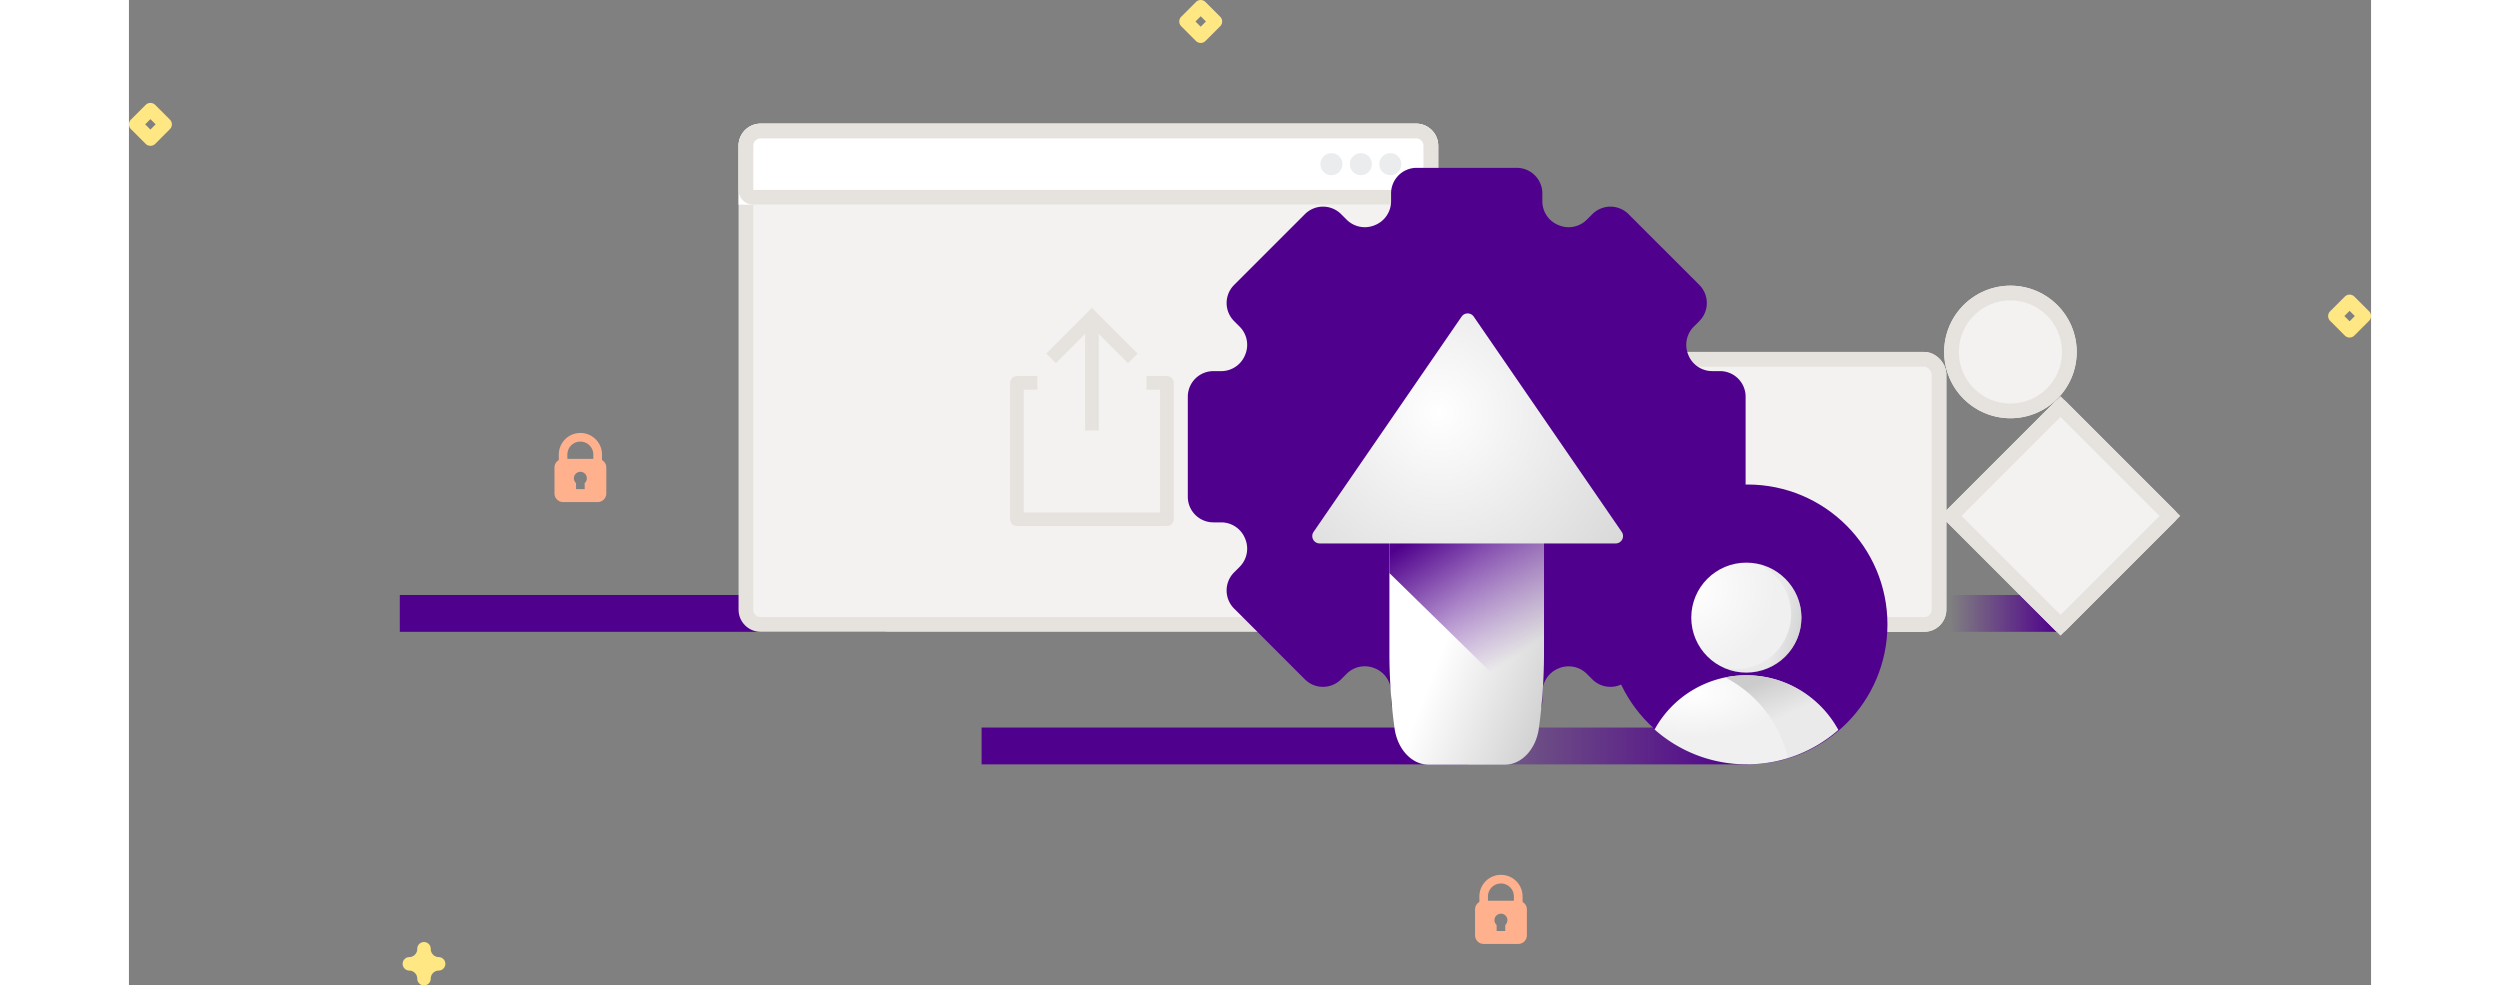 <?xml version="1.0" encoding="utf-8"?>

<!--
 * Copyright (c) 2019, WSO2 Inc. (http://www.wso2.org) All Rights Reserved.
 *
 * WSO2 Inc. licenses this file to you under the Apache License,
 * Version 2.0 (the "License"); you may not use this file except
 * in compliance with the License.
 * You may obtain a copy of the License at
 *
 *     http://www.apache.org/licenses/LICENSE-2.0
 *
 * Unless required by applicable law or agreed to in writing,
 * software distributed under the License is distributed on an
 * "AS IS" BASIS, WITHOUT WARRANTIES OR CONDITIONS OF ANY
 * KIND, either express or implied. See the License for the
 * specific language governing permissions and limitations
 * under the License.
-->

<svg xmlns="http://www.w3.org/2000/svg" xmlns:xlink="http://www.w3.org/1999/xlink" width="304.445" height="120"
     viewBox="0 0 304.445 133.802">
    <rect x="0" y="0" width="304.445" height="133.802" fill="#808080" stroke="none"/>
    <defs>
        <linearGradient id="linear-gradient" x1="0.274" y1="0.5" x2="1" y2="0.5" gradientUnits="objectBoundingBox">
            <stop offset="0" stop-color="#4F008C"/>
            <stop offset="1" stop-color="#4F008C"/>
        </linearGradient>
        <linearGradient id="linear-gradient-2" x1="0.274" y1="0.5" x2="1" y2="0.5" gradientUnits="objectBoundingBox">
            <stop offset="0" stop-color="#4F008C" stop-opacity="0"/>
            <stop offset="1" stop-color="#4F008C"/>
        </linearGradient>
        <linearGradient id="linear-gradient-5" x1="0.308" y1="0.308" x2="0.828" y2="0.828"
                        gradientUnits="objectBoundingBox">
            <stop offset="0" stop-color="#4F008C"/>
            <stop offset="1" stop-color="#4F008C"/>
        </linearGradient>
        <linearGradient id="linear-gradient-6" x1="0.821" y1="0.821" x2="0.126" y2="0.126"
                        gradientUnits="objectBoundingBox">
            <stop offset="0" stop-color="#4F008C"/>
            <stop offset="1" stop-color="#4F008C"/>
        </linearGradient>
        <linearGradient id="linear-gradient-7" x1="0.608" y1="0.634" x2="-0.093" y2="0.449"
                        gradientUnits="objectBoundingBox">
            <stop offset="0" stop-color="#4F008C" stop-opacity="0"/>
            <stop offset="0.563" stop-color="#4F008C" stop-opacity="0.561"/>
            <stop offset="1" stop-color="#4F008C"/>
        </linearGradient>
        <linearGradient id="linear-gradient-8" x1="0.464" y1="0.418" x2="1.086" y2="0.86"
                        gradientUnits="objectBoundingBox">
            <stop offset="0" stop-color="#fff"/>
            <stop offset="1" stop-color="#ccc"/>
        </linearGradient>
        <linearGradient id="linear-gradient-9" x1="0.801" y1="0.671" x2="0.39" y2="-0.096"
                        gradientUnits="objectBoundingBox">
            <stop offset="0" stop-color="#4F008C" stop-opacity="0"/>
            <stop offset="1" stop-color="#4F008C"/>
        </linearGradient>
        <radialGradient id="radial-gradient" cx="0.407" cy="0.431" r="1.306"
                        gradientTransform="matrix(0.035, 0.999, -0.726, 0.025, 0.706, 0.014)"
                        xlink:href="#linear-gradient-8"/>
        <linearGradient id="linear-gradient-10" x1="0.757" y1="0.959" x2="0.149" y2="0.196"
                        gradientUnits="objectBoundingBox">
            <stop offset="0" stop-color="#4F008C"/>
            <stop offset="1" stop-color="#4F008C"/>
        </linearGradient>
        <linearGradient id="linear-gradient-11" x1="0.821" y1="0.821" x2="0.126" y2="0.126"
                        gradientUnits="objectBoundingBox">
            <stop offset="0" stop-color="#4F008C"/>
            <stop offset="1" stop-color="#4F008C"/>
        </linearGradient>
        <linearGradient id="linear-gradient-12" x1="0.084" y1="0.36" x2="0.818" y2="0.733"
                        gradientUnits="objectBoundingBox">
            <stop offset="0" stop-color="#4F008C"/>
            <stop offset="0.472" stop-color="#4F008C" stop-opacity="0.49"/>
            <stop offset="1" stop-color="#4F008C" stop-opacity="0"/>
        </linearGradient>
        <radialGradient id="radial-gradient-2" cx="0.208" cy="0.202" r="0.5" gradientUnits="objectBoundingBox">
            <stop offset="0" stop-color="#fff"/>
            <stop offset="1" stop-color="#f0f0f0"/>
        </radialGradient>
        <radialGradient id="radial-gradient-3" cx="0" cy="0.233" r="0.764"
                        gradientTransform="translate(0.106 0.025) rotate(27.054)" xlink:href="#radial-gradient-2"/>
        <linearGradient id="linear-gradient-13" x1="0.433" x2="0.678" y2="0.398" gradientUnits="objectBoundingBox">
            <stop offset="0" stop-color="#ccc"/>
            <stop offset="1" stop-color="#ccc" stop-opacity="0.169"/>
        </linearGradient>
        <linearGradient id="linear-gradient-14" x1="0.719" y1="0.4" x2="1.177" y2="0.537"
                        gradientUnits="objectBoundingBox">
            <stop offset="0" stop-color="#ccc" stop-opacity="0.188"/>
            <stop offset="1" stop-color="#ccc"/>
        </linearGradient>
    </defs>
    <g id="profile-export" transform="translate(-141.222 -98.21)">
        <path id="Path_95"
              d="M424.493,166.965a.914.914,0,0,1-.914-.914,1.1,1.1,0,0,0-1.1-1.1.915.915,0,0,1,0-1.829,1.1,1.1,0,0,0,1.1-1.1.915.915,0,1,1,1.829,0,1.1,1.1,0,0,0,1.1,1.1.915.915,0,0,1,0,1.829,1.1,1.1,0,0,0-1.1,1.1.914.914,0,0,1-.914.914Z"
              transform="translate(-243.207 65.047)" fill="#ffe783"/>
        <path id="Path_96"
              d="M68.794,419.851a.915.915,0,0,1-.645-.267l-2-2a.914.914,0,0,1,0-1.291l2-2a.914.914,0,0,1,1.291,0l2,2a.914.914,0,0,1,0,1.291l-2,2.008A.915.915,0,0,1,68.794,419.851Zm-.711-2.917.711.711.711-.711-.711-.708Z"
              transform="translate(75.344 -301.841)" fill="#ffe783"/>
        <path id="Path_98"
              d="M141.064,46.254a.914.914,0,0,1-.645-.267l-2-2.005a.914.914,0,0,1,0-1.291l2-2a.914.914,0,0,1,1.291,0l2,2a.914.914,0,0,1,0,1.291l-2,2a.909.909,0,0,1-.645.267Zm-.711-2.917.711.711.711-.711-.711-.711Z"
              transform="translate(301.688 97.79)" fill="#ffe783"/>
        <path id="Path_98-2" data-name="Path_98"
              d="M141.064,46.254a.914.914,0,0,1-.645-.267l-2-2.005a.914.914,0,0,1,0-1.291l2-2a.914.914,0,0,1,1.291,0l2,2a.914.914,0,0,1,0,1.291l-2,2a.909.909,0,0,1-.645.267Zm-.711-2.917.711.711.711-.711-.711-.711Z"
              transform="translate(145.688 57.79)" fill="#ffe783"/>
        <path id="padlock"
              d="M70.9,3.681V2.932a2.932,2.932,0,1,0-5.864,0v.749a1.169,1.169,0,0,0-.586,1.01V8.209a1.174,1.174,0,0,0,1.173,1.173h4.691a1.174,1.174,0,0,0,1.173-1.173V4.691a1.169,1.169,0,0,0-.586-1.01ZM67.963,1.173a1.761,1.761,0,0,1,1.759,1.759v.586H66.2V2.932a1.761,1.761,0,0,1,1.759-1.759Zm.586,5.635v.815H67.377V6.808a.88.88,0,1,1,1.173,0Z"
              transform="translate(259.555 217)" fill="#ffb18d"/>
        <path id="padlock-2" data-name="padlock"
              d="M70.9,3.681V2.932a2.932,2.932,0,1,0-5.864,0v.749a1.169,1.169,0,0,0-.586,1.01V8.209a1.174,1.174,0,0,0,1.173,1.173h4.691a1.174,1.174,0,0,0,1.173-1.173V4.691a1.169,1.169,0,0,0-.586-1.01ZM67.963,1.173a1.761,1.761,0,0,1,1.759,1.759v.586H66.2V2.932a1.761,1.761,0,0,1,1.759-1.759Zm.586,5.635v.815H67.377V6.808a.88.88,0,1,1,1.173,0Z"
              transform="translate(134.555 157)" fill="#ffb18d"/>
        <rect id="Rectangle_446" data-name="Rectangle 446" width="66" height="5" transform="translate(257 197)"
              fill="url(#linear-gradient)"/>
        <rect id="Rectangle_447" data-name="Rectangle 447" width="66" height="5" transform="translate(295 197)"
              fill="url(#linear-gradient-2)"/>
        <rect id="Rectangle_454" data-name="Rectangle 454" width="20" height="5" transform="translate(383 179)"
              fill="url(#linear-gradient-2)"/>
        <g id="Group_1135" data-name="Group 1135" transform="translate(-56 -7)">
            <rect id="Rectangle_448" data-name="Rectangle 448" width="66" height="5" transform="translate(234 186)"
                  fill="url(#linear-gradient)"/>
            <g id="Path_2110" data-name="Path 2110" transform="translate(280 122)" fill="#f4f2f1">
                <path d="M 92 68 L 3 68 C 1.897 68 1 67.103 1 66 L 1 3 C 1 1.897 1.897 1 3 1 L 92 1 C 93.103 1 94 1.897 94 3 L 94 66 C 94 67.103 93.103 68 92 68 Z"
                      stroke="none"/>
                <path d="M 3 2 C 2.449 2 2 2.449 2 3 L 2 66 C 2 66.551 2.449 67 3 67 L 92 67 C 92.551 67 93 66.551 93 66 L 93 3 C 93 2.449 92.551 2 92 2 L 3 2 M 3 0 L 92 0 C 93.657 0 95 1.343 95 3 L 95 66 C 95 67.657 93.657 69 92 69 L 3 69 C 1.343 69 0 67.657 0 66 L 0 3 C 0 1.343 1.343 0 3 0 Z"
                      stroke="none" fill="#e6e3df"/>
            </g>
            <g id="Rectangle_376" data-name="Rectangle 376" transform="translate(280 122)" fill="#fff" stroke="#e6e3df"
               stroke-width="2">
                <path d="M3,0H92a3,3,0,0,1,3,3v8a0,0,0,0,1,0,0H0a0,0,0,0,1,0,0V3A3,3,0,0,1,3,0Z" stroke="none"/>
                <path d="M3,1H92a2,2,0,0,1,2,2V9a1,1,0,0,1-1,1H2A1,1,0,0,1,1,9V3A2,2,0,0,1,3,1Z" fill="none"/>
            </g>
            <circle id="Ellipse_110" data-name="Ellipse 110" cx="1.5" cy="1.5" r="1.5" transform="translate(367 126)"
                    fill="#eaecee"/>
            <circle id="Ellipse_111" data-name="Ellipse 111" cx="1.5" cy="1.5" r="1.5" transform="translate(363 126)"
                    fill="#eaecee"/>
            <circle id="Ellipse_112" data-name="Ellipse 112" cx="1.5" cy="1.5" r="1.5" transform="translate(359 126)"
                    fill="#eaecee"/>
            <g id="Rectangle_452" data-name="Rectangle 452" transform="translate(406 153)" fill="#f4f2f1"
               stroke="#e6e3df" stroke-width="2">
                <rect width="38" height="38" rx="3" stroke="none"/>
                <rect x="1" y="1" width="36" height="36" rx="2" fill="none"/>
            </g>
            <g id="Rectangle_453" data-name="Rectangle 453" transform="translate(443.237 175.264) rotate(-45)"
               fill="#f4f2f1" stroke="#e6e3df" stroke-width="2">
                <rect width="23" height="23" rx="1" stroke="none"/>
                <rect x="1" y="1" width="21" height="21" fill="none"/>
            </g>
            <g id="Ellipse_191" data-name="Ellipse 191" transform="translate(443.7 144)" fill="#f4f2f1" stroke="#e6e3df"
               stroke-width="2">
                <circle cx="9" cy="9" r="9" stroke="none"/>
                <circle cx="9" cy="9" r="8" fill="none"/>
            </g>
            <g id="export" transform="translate(247.981 147.008)">
                <path id="Path_2206" data-name="Path 2206"
                      d="M90.185,172.228H87.407v1.852h1.852v16.665H70.743V174.08h1.852v-1.852H69.817a.925.925,0,0,0-.926.926V191.67a.925.925,0,0,0,.926.926H90.185a.925.925,0,0,0,.926-.926V173.154A.925.925,0,0,0,90.185,172.228Z"
                      transform="translate(0 -162.97)" fill="#e6e3df"/>
                <path id="Path_2207" data-name="Path 2207"
                      d="M165.335,3.544V16.665h1.852V3.544l3.974,3.974,1.309-1.309L166.26,0l-6.209,6.209,1.309,1.309Z"
                      transform="translate(-86.26)" fill="#e6e3df"/>
            </g>
        </g>
        <g id="wheel" transform="translate(268.334 121)">
            <path id="Path_2115" data-name="Path 2115"
                  d="M92.407,44.666V31.075A3.474,3.474,0,0,0,88.933,27.6H87.86a3.491,3.491,0,0,1-3.22-2.171l-.018-.043a3.492,3.492,0,0,1,.74-3.817l.759-.759a3.474,3.474,0,0,0,0-4.913L76.509,6.287a3.474,3.474,0,0,0-4.913,0l-.759.759a3.492,3.492,0,0,1-3.817.74l-.043-.018a3.491,3.491,0,0,1-2.171-3.22V3.474A3.474,3.474,0,0,0,61.332,0H47.74a3.474,3.474,0,0,0-3.474,3.474V4.547A3.491,3.491,0,0,1,42.1,7.767l-.043.018a3.492,3.492,0,0,1-3.817-.74l-.759-.759a3.474,3.474,0,0,0-4.913,0L22.953,15.9a3.474,3.474,0,0,0,0,4.913l.759.759a3.492,3.492,0,0,1,.74,3.817l-.018.043a3.491,3.491,0,0,1-3.22,2.171H20.14a3.474,3.474,0,0,0-3.474,3.474V44.666A3.474,3.474,0,0,0,20.14,48.14h1.073a3.491,3.491,0,0,1,3.22,2.171l.018.043a3.492,3.492,0,0,1-.74,3.817l-.759.759a3.474,3.474,0,0,0,0,4.913l9.611,9.611a3.474,3.474,0,0,0,4.913,0l.759-.759a3.492,3.492,0,0,1,3.817-.74l.043.018a3.491,3.491,0,0,1,2.171,3.22v1.073a3.474,3.474,0,0,0,3.474,3.474H61.332a3.474,3.474,0,0,0,3.474-3.474V71.194a3.491,3.491,0,0,1,2.171-3.22l.043-.018a3.492,3.492,0,0,1,3.817.74l.759.759a3.474,3.474,0,0,0,4.913,0l9.611-9.611a3.474,3.474,0,0,0,0-4.913l-.759-.759a3.492,3.492,0,0,1-.74-3.817l.018-.043a3.491,3.491,0,0,1,3.22-2.171h1.073a3.474,3.474,0,0,0,3.474-3.474Z"
                  transform="translate(0 0)" fill="url(#linear-gradient-5)"/>
            <circle id="Ellipse_168" data-name="Ellipse 168" cx="26.366" cy="26.366" r="26.366"
                    transform="translate(28.17 11.505)" fill="url(#linear-gradient-6)"/>
            <path id="Path_2117" data-name="Path 2117"
                  d="M336.118,170.376l-.759-.759a3.493,3.493,0,0,1-.74-3.817l.018-.043a3.491,3.491,0,0,1,3.22-2.171h1.073a3.474,3.474,0,0,0,3.456-3.116l-37.41-24.431c-.464-.5.509,4.534,0,4.08,3.438,3.843,2.227,7.82,2.227,13.381,0,4.4,2.989,6.9,5.55,13.373,1.855,4.655,2.051,22.106,2.051,20.84v-1.073a3.491,3.491,0,0,1,2.171-3.22l.043-.018a3.492,3.492,0,0,1,3.817.74l.759.759a3.474,3.474,0,0,0,4.913,0l9.611-9.611A3.474,3.474,0,0,0,336.118,170.376Z"
                  transform="translate(-249.999 -115.445)" fill="url(#linear-gradient-7)"/>
            <path id="Path_21182" data-name="Path 21182"
                  d="M209.244,357.531a75.348,75.348,0,0,0,.695-10.219V323.918H188.948v23.394a75.351,75.351,0,0,0,.695,10.219c.392,2.862,2.34,4.951,4.617,4.951h10.368C206.9,362.482,208.852,360.393,209.244,357.531Z"
                  transform="translate(-144.907 -281.445)" fill="url(#linear-gradient-8)"/>
            <path id="Path_2119" data-name="Path 2119"
                  d="M188.948,329.475l20.347,19.91a44.535,44.535,0,0,0,.644-7.53V323.918H188.948Z"
                  transform="translate(-144.907 -274.448)" fill="url(#linear-gradient-9)"/>
            <path id="Path_2268" data-name="Path 2268"
                  d="M21.176,1.2a1,1,0,0,1,1.648,0l20.1,29.235A1,1,0,0,1,42.1,32H1.9a1,1,0,0,1-.824-1.567Z"
                  transform="translate(32.666 19)" fill="url(#radial-gradient)"/>
        </g>
        <g id="Group_1246" data-name="Group 1246" transform="translate(-1242 -1532.824)">
            <circle id="Ellipse_177" data-name="Ellipse 177" cx="19" cy="19" r="19" transform="translate(1584 1696.824)"
                    fill="url(#linear-gradient-10)"/>
            <circle id="Ellipse_181" data-name="Ellipse 181" cx="14.616" cy="14.616" r="14.616"
                    transform="translate(1588.292 1701.472)" fill="url(#linear-gradient-11)"/>
            <path id="Intersection_8" data-name="Intersection 8"
                  d="M0,10.46,10.575,0C16.98,6.155,21.305,10.184,23.411,12.127a18.949,18.949,0,0,1-8.993,10.838Z"
                  transform="translate(1597.475 1709.582)" fill="url(#linear-gradient-12)"/>
            <path id="Intersection_5" data-name="Intersection 5"
                  d="M0,7.358Q.239,6.924.51,6.5a14.221,14.221,0,0,1,23.923.045q.274.428.516.872a18.823,18.823,0,0,1-12.438,4.672A18.822,18.822,0,0,1,0,7.358Z"
                  transform="translate(1590.382 1722.731)" fill="url(#radial-gradient-2)"/>
            <ellipse id="Ellipse_180" data-name="Ellipse 180" cx="7.477" cy="7.464" rx="7.477" ry="7.464"
                     transform="translate(1595.362 1707.431)" fill="url(#radial-gradient-3)"/>
            <path id="Subtraction_21" data-name="Subtraction 21"
                  d="M8.534,11.244h0A16.607,16.607,0,0,0,0,.288,14.318,14.318,0,0,1,7.644.823,14.151,14.151,0,0,1,11.731,3.1,14.232,14.232,0,0,1,14.84,6.549c.182.284.356.577.516.872a18.753,18.753,0,0,1-6.821,3.823Z"
                  transform="translate(1599.975 1722.731)" fill="url(#linear-gradient-13)"/>
            <path id="Subtraction_22" data-name="Subtraction 22"
                  d="M3.056,14.742A7.431,7.431,0,0,1,0,14.092a7.485,7.485,0,0,0,9.133-7.28A7.477,7.477,0,0,0,4.716,0,7.463,7.463,0,0,1,3.056,14.742Z"
                  transform="translate(1599.783 1707.616)" fill="url(#linear-gradient-14)"/>
        </g>
    </g>
</svg>
